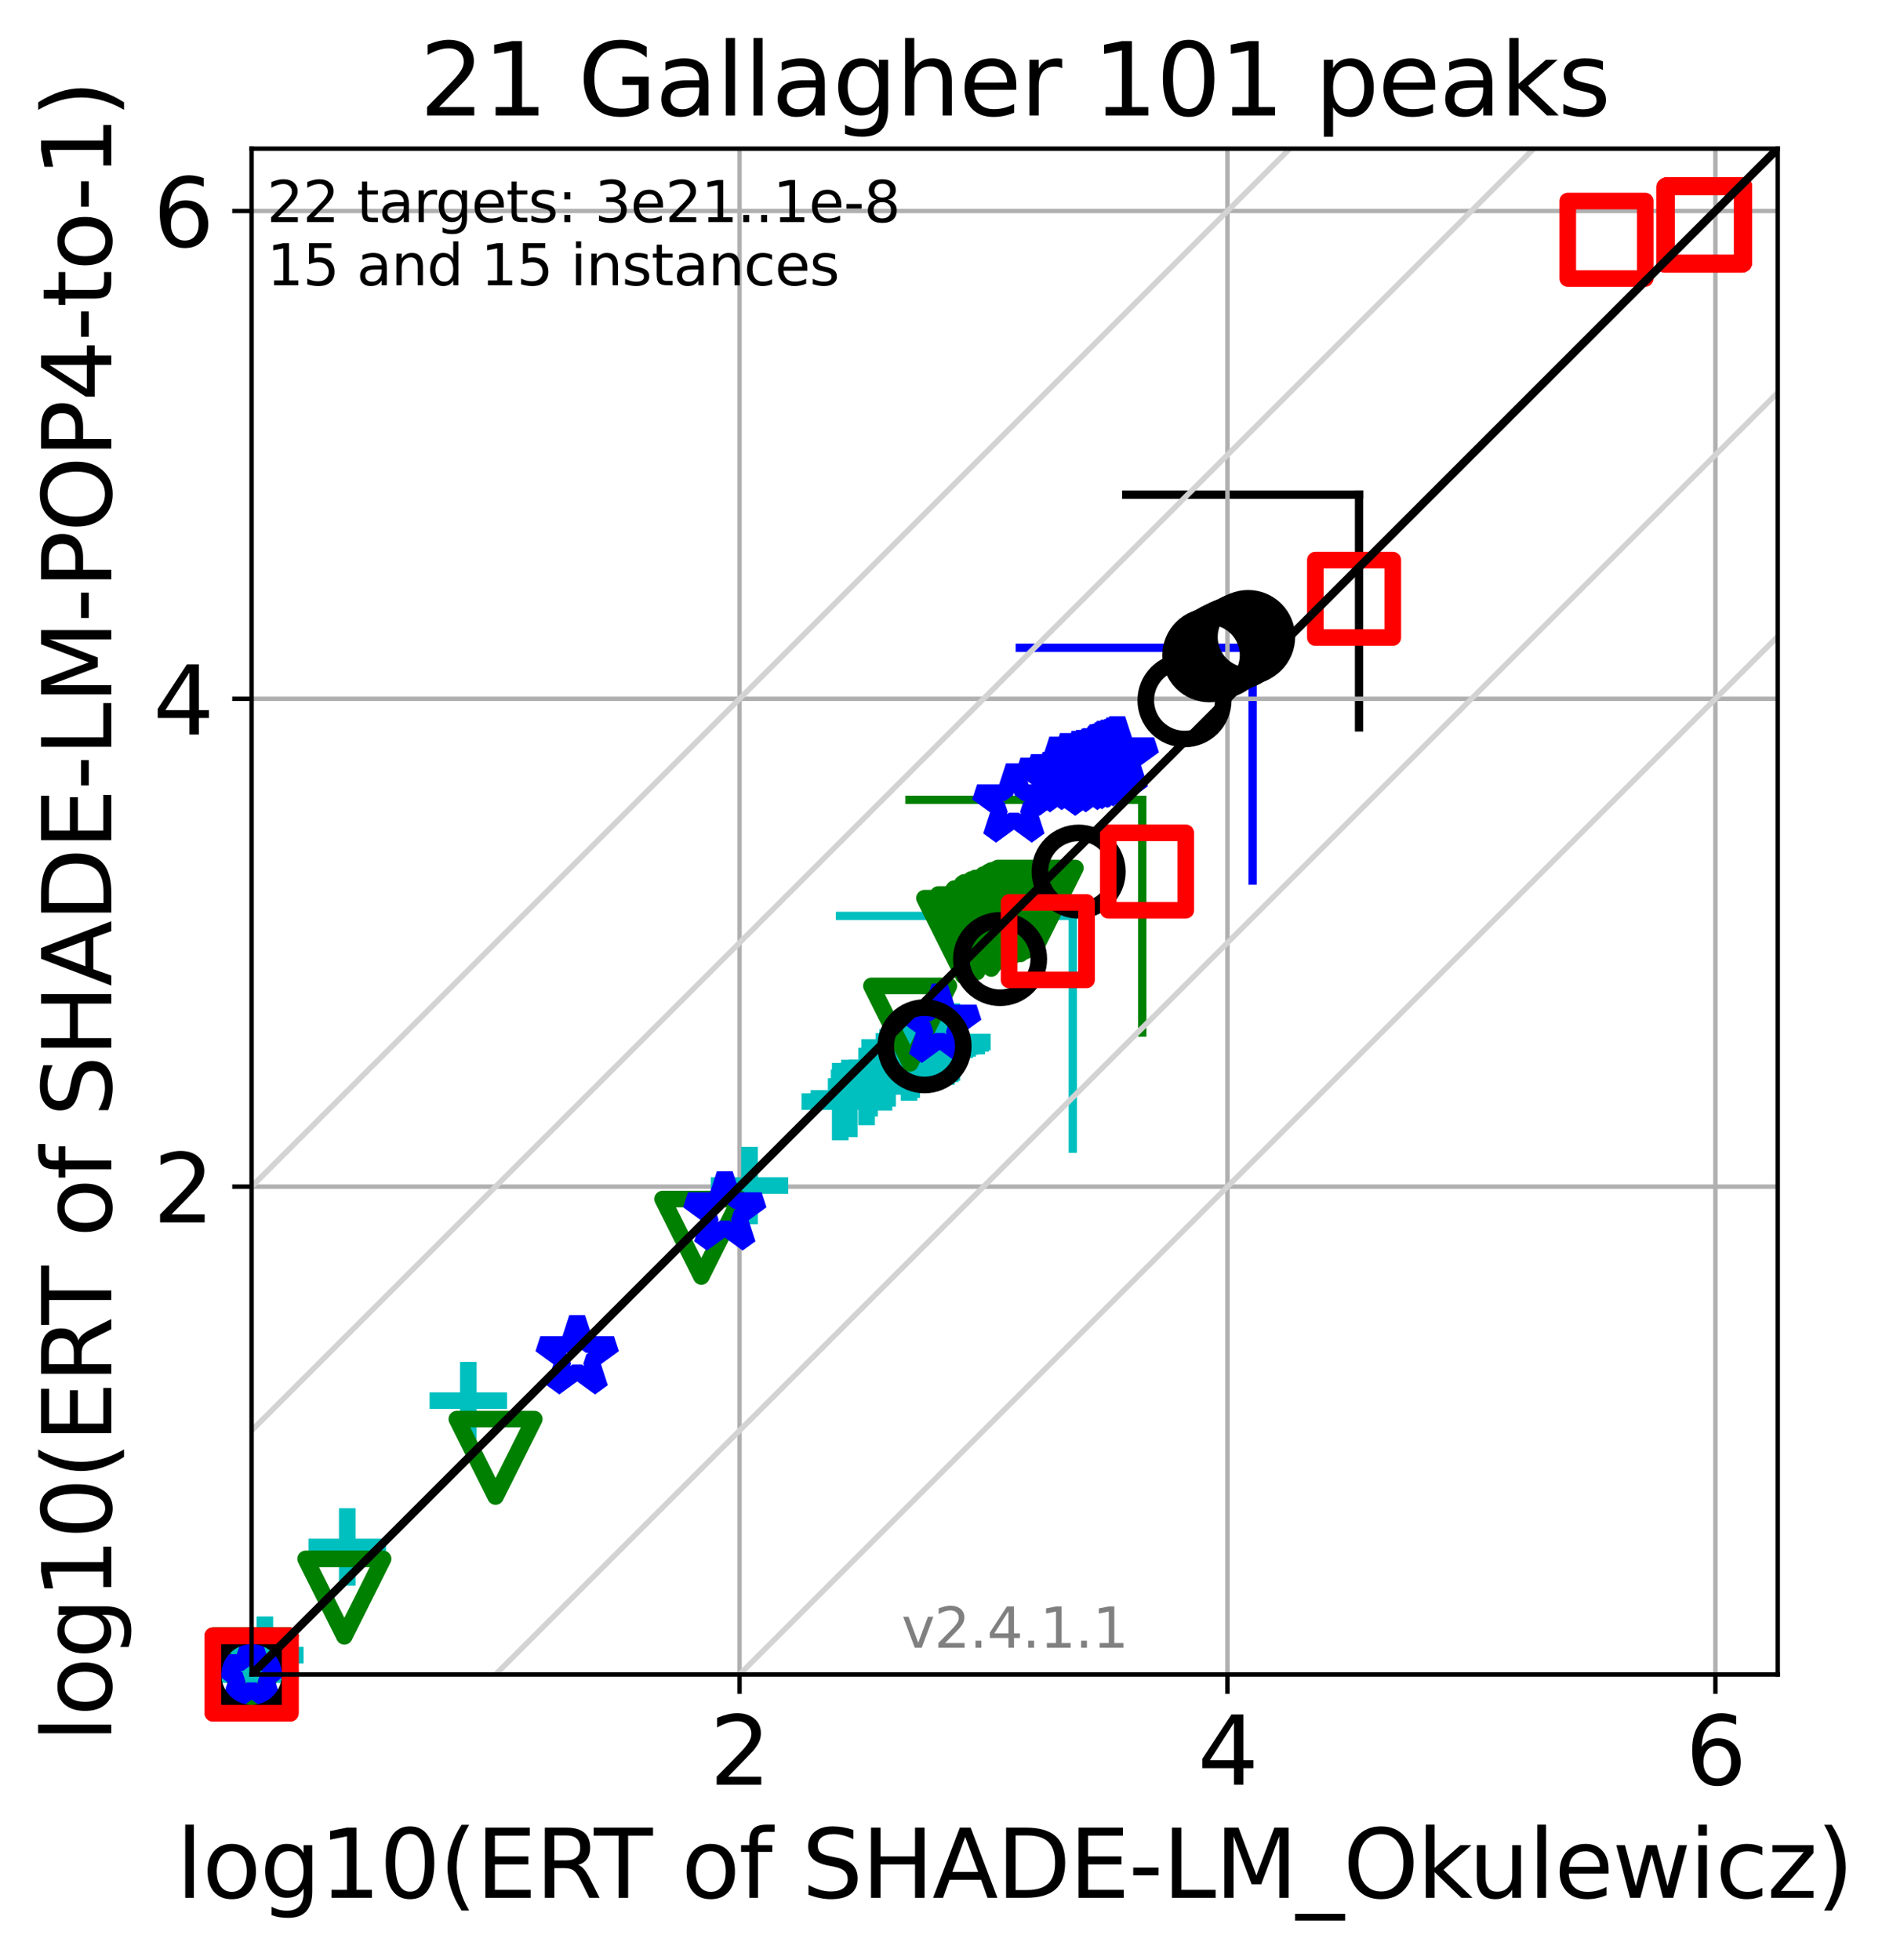 <?xml version="1.0" encoding="utf-8" standalone="no"?>
<!DOCTYPE svg PUBLIC "-//W3C//DTD SVG 1.1//EN"
  "http://www.w3.org/Graphics/SVG/1.1/DTD/svg11.dtd">
<svg height="354.256pt" version="1.1" viewBox="0 0 342.104 354.256" width="342.104pt" xmlns="http://www.w3.org/2000/svg" xmlns:xlink="http://www.w3.org/1999/xlink">
 <defs>
  <style type="text/css">*{stroke-linecap:butt;stroke-linejoin:round;}</style>
 </defs>
 <g id="figure_1">
  <g id="patch_1">
   <path d="M 0 354.256 
L 342.104 354.256 
L 342.104 0 
L 0 0 
z
" style="fill:#ffffff;"/>
  </g>
  <g id="axes_1">
   <g id="patch_2">
    <path d="M 45.469 302.677 
L 321.269 302.677 
L 321.269 26.877 
L 45.469 26.877 
z
" style="fill:#ffffff;"/>
   </g>
   <g id="line2d_1">
    <path clip-path="url(#p773ce3d35c)" d="M 193.879 207.633 
L 193.879 165.561 
" style="fill:none;stroke:#00bfbf;stroke-linecap:square;stroke-width:1.5;"/>
   </g>
   <g id="line2d_2">
    <path clip-path="url(#p773ce3d35c)" d="M 151.806 165.561 
L 193.879 165.561 
" style="fill:none;stroke:#00bfbf;stroke-linecap:square;stroke-width:1.5;"/>
   </g>
   <g id="line2d_3">
    <path clip-path="url(#p773ce3d35c)" d="M 206.429 186.642 
L 206.429 144.569 
" style="fill:none;stroke:#008000;stroke-linecap:square;stroke-width:1.5;"/>
   </g>
   <g id="line2d_4">
    <path clip-path="url(#p773ce3d35c)" d="M 164.356 144.569 
L 206.429 144.569 
" style="fill:none;stroke:#008000;stroke-linecap:square;stroke-width:1.5;"/>
   </g>
   <g id="line2d_5">
    <path clip-path="url(#p773ce3d35c)" d="M 226.368 159.167 
L 226.368 117.095 
" style="fill:none;stroke:#0000ff;stroke-linecap:square;stroke-width:1.5;"/>
   </g>
   <g id="line2d_6">
    <path clip-path="url(#p773ce3d35c)" d="M 184.296 117.095 
L 226.368 117.095 
" style="fill:none;stroke:#0000ff;stroke-linecap:square;stroke-width:1.5;"/>
   </g>
   <g id="line2d_7">
    <path clip-path="url(#p773ce3d35c)" d="M 245.607 131.48 
L 245.607 89.407 
" style="fill:none;stroke:#000000;stroke-linecap:square;stroke-width:1.5;"/>
   </g>
   <g id="line2d_8">
    <path clip-path="url(#p773ce3d35c)" d="M 203.535 89.407 
L 245.607 89.407 
" style="fill:none;stroke:#000000;stroke-linecap:square;stroke-width:1.5;"/>
   </g>
   <g id="line2d_9">
    <path clip-path="url(#p773ce3d35c)" d="M 342.854 36.584 
L 342.854 -1 
" style="fill:none;stroke:#ff0000;stroke-linecap:square;stroke-width:1.5;"/>
   </g>
   <g id="line2d_10">
    <path clip-path="url(#p773ce3d35c)" style="fill:none;stroke:#ff0000;stroke-linecap:square;stroke-width:1.5;"/>
   </g>
   <g id="matplotlib.axis_1">
    <g id="xtick_1">
     <g id="line2d_11">
      <path clip-path="url(#p773ce3d35c)" d="M 133.649 302.677 
L 133.649 26.877 
" style="fill:none;stroke:#b0b0b0;stroke-linecap:square;stroke-width:0.8;"/>
     </g>
     <g id="line2d_12">
      <defs>
       <path d="M 0 0 
L 0 3.5 
" id="m19fb1e5655" style="stroke:#000000;stroke-width:0.8;"/>
      </defs>
      <g>
       <use style="stroke:#000000;stroke-width:0.8;" x="133.649" xlink:href="#m19fb1e5655" y="302.677"/>
      </g>
     </g>
     <g id="text_1">
      <!-- 2 -->
      <g transform="translate(128.241 322.595)scale(0.17 -0.17)">
       <defs>
        <path d="M 1228 531 
L 3431 531 
L 3431 0 
L 469 0 
L 469 531 
Q 828 903 1448 1529 
Q 2069 2156 2228 2338 
Q 2531 2678 2651 2914 
Q 2772 3150 2772 3378 
Q 2772 3750 2511 3984 
Q 2250 4219 1831 4219 
Q 1534 4219 1204 4116 
Q 875 4013 500 3803 
L 500 4441 
Q 881 4594 1212 4672 
Q 1544 4750 1819 4750 
Q 2544 4750 2975 4387 
Q 3406 4025 3406 3419 
Q 3406 3131 3298 2873 
Q 3191 2616 2906 2266 
Q 2828 2175 2409 1742 
Q 1991 1309 1228 531 
z
" id="DejaVuSans-32" transform="scale(0.016)"/>
       </defs>
       <use xlink:href="#DejaVuSans-32"/>
      </g>
     </g>
    </g>
    <g id="xtick_2">
     <g id="line2d_13">
      <path clip-path="url(#p773ce3d35c)" d="M 221.829 302.677 
L 221.829 26.877 
" style="fill:none;stroke:#b0b0b0;stroke-linecap:square;stroke-width:0.8;"/>
     </g>
     <g id="line2d_14">
      <g>
       <use style="stroke:#000000;stroke-width:0.8;" x="221.829" xlink:href="#m19fb1e5655" y="302.677"/>
      </g>
     </g>
     <g id="text_2">
      <!-- 4 -->
      <g transform="translate(216.421 322.595)scale(0.17 -0.17)">
       <defs>
        <path d="M 2419 4116 
L 825 1625 
L 2419 1625 
L 2419 4116 
z
M 2253 4666 
L 3047 4666 
L 3047 1625 
L 3713 1625 
L 3713 1100 
L 3047 1100 
L 3047 0 
L 2419 0 
L 2419 1100 
L 313 1100 
L 313 1709 
L 2253 4666 
z
" id="DejaVuSans-34" transform="scale(0.016)"/>
       </defs>
       <use xlink:href="#DejaVuSans-34"/>
      </g>
     </g>
    </g>
    <g id="xtick_3">
     <g id="line2d_15">
      <path clip-path="url(#p773ce3d35c)" d="M 310.01 302.677 
L 310.01 26.877 
" style="fill:none;stroke:#b0b0b0;stroke-linecap:square;stroke-width:0.8;"/>
     </g>
     <g id="line2d_16">
      <g>
       <use style="stroke:#000000;stroke-width:0.8;" x="310.01" xlink:href="#m19fb1e5655" y="302.677"/>
      </g>
     </g>
     <g id="text_3">
      <!-- 6 -->
      <g transform="translate(304.602 322.595)scale(0.17 -0.17)">
       <defs>
        <path d="M 2113 2584 
Q 1688 2584 1439 2293 
Q 1191 2003 1191 1497 
Q 1191 994 1439 701 
Q 1688 409 2113 409 
Q 2538 409 2786 701 
Q 3034 994 3034 1497 
Q 3034 2003 2786 2293 
Q 2538 2584 2113 2584 
z
M 3366 4563 
L 3366 3988 
Q 3128 4100 2886 4159 
Q 2644 4219 2406 4219 
Q 1781 4219 1451 3797 
Q 1122 3375 1075 2522 
Q 1259 2794 1537 2939 
Q 1816 3084 2150 3084 
Q 2853 3084 3261 2657 
Q 3669 2231 3669 1497 
Q 3669 778 3244 343 
Q 2819 -91 2113 -91 
Q 1303 -91 875 529 
Q 447 1150 447 2328 
Q 447 3434 972 4092 
Q 1497 4750 2381 4750 
Q 2619 4750 2861 4703 
Q 3103 4656 3366 4563 
z
" id="DejaVuSans-36" transform="scale(0.016)"/>
       </defs>
       <use xlink:href="#DejaVuSans-36"/>
      </g>
     </g>
    </g>
    <g id="text_4">
     <!-- log10(ERT of SHADE-LM_Okulewicz) -->
     <g transform="translate(31.834 343.047)scale(0.17 -0.17)">
      <defs>
       <path d="M 603 4863 
L 1178 4863 
L 1178 0 
L 603 0 
L 603 4863 
z
" id="DejaVuSans-6c" transform="scale(0.016)"/>
       <path d="M 1959 3097 
Q 1497 3097 1228 2736 
Q 959 2375 959 1747 
Q 959 1119 1226 758 
Q 1494 397 1959 397 
Q 2419 397 2687 759 
Q 2956 1122 2956 1747 
Q 2956 2369 2687 2733 
Q 2419 3097 1959 3097 
z
M 1959 3584 
Q 2709 3584 3137 3096 
Q 3566 2609 3566 1747 
Q 3566 888 3137 398 
Q 2709 -91 1959 -91 
Q 1206 -91 779 398 
Q 353 888 353 1747 
Q 353 2609 779 3096 
Q 1206 3584 1959 3584 
z
" id="DejaVuSans-6f" transform="scale(0.016)"/>
       <path d="M 2906 1791 
Q 2906 2416 2648 2759 
Q 2391 3103 1925 3103 
Q 1463 3103 1205 2759 
Q 947 2416 947 1791 
Q 947 1169 1205 825 
Q 1463 481 1925 481 
Q 2391 481 2648 825 
Q 2906 1169 2906 1791 
z
M 3481 434 
Q 3481 -459 3084 -895 
Q 2688 -1331 1869 -1331 
Q 1566 -1331 1297 -1286 
Q 1028 -1241 775 -1147 
L 775 -588 
Q 1028 -725 1275 -790 
Q 1522 -856 1778 -856 
Q 2344 -856 2625 -561 
Q 2906 -266 2906 331 
L 2906 616 
Q 2728 306 2450 153 
Q 2172 0 1784 0 
Q 1141 0 747 490 
Q 353 981 353 1791 
Q 353 2603 747 3093 
Q 1141 3584 1784 3584 
Q 2172 3584 2450 3431 
Q 2728 3278 2906 2969 
L 2906 3500 
L 3481 3500 
L 3481 434 
z
" id="DejaVuSans-67" transform="scale(0.016)"/>
       <path d="M 794 531 
L 1825 531 
L 1825 4091 
L 703 3866 
L 703 4441 
L 1819 4666 
L 2450 4666 
L 2450 531 
L 3481 531 
L 3481 0 
L 794 0 
L 794 531 
z
" id="DejaVuSans-31" transform="scale(0.016)"/>
       <path d="M 2034 4250 
Q 1547 4250 1301 3770 
Q 1056 3291 1056 2328 
Q 1056 1369 1301 889 
Q 1547 409 2034 409 
Q 2525 409 2770 889 
Q 3016 1369 3016 2328 
Q 3016 3291 2770 3770 
Q 2525 4250 2034 4250 
z
M 2034 4750 
Q 2819 4750 3233 4129 
Q 3647 3509 3647 2328 
Q 3647 1150 3233 529 
Q 2819 -91 2034 -91 
Q 1250 -91 836 529 
Q 422 1150 422 2328 
Q 422 3509 836 4129 
Q 1250 4750 2034 4750 
z
" id="DejaVuSans-30" transform="scale(0.016)"/>
       <path d="M 1984 4856 
Q 1566 4138 1362 3434 
Q 1159 2731 1159 2009 
Q 1159 1288 1364 580 
Q 1569 -128 1984 -844 
L 1484 -844 
Q 1016 -109 783 600 
Q 550 1309 550 2009 
Q 550 2706 781 3412 
Q 1013 4119 1484 4856 
L 1984 4856 
z
" id="DejaVuSans-28" transform="scale(0.016)"/>
       <path d="M 628 4666 
L 3578 4666 
L 3578 4134 
L 1259 4134 
L 1259 2753 
L 3481 2753 
L 3481 2222 
L 1259 2222 
L 1259 531 
L 3634 531 
L 3634 0 
L 628 0 
L 628 4666 
z
" id="DejaVuSans-45" transform="scale(0.016)"/>
       <path d="M 2841 2188 
Q 3044 2119 3236 1894 
Q 3428 1669 3622 1275 
L 4263 0 
L 3584 0 
L 2988 1197 
Q 2756 1666 2539 1819 
Q 2322 1972 1947 1972 
L 1259 1972 
L 1259 0 
L 628 0 
L 628 4666 
L 2053 4666 
Q 2853 4666 3247 4331 
Q 3641 3997 3641 3322 
Q 3641 2881 3436 2590 
Q 3231 2300 2841 2188 
z
M 1259 4147 
L 1259 2491 
L 2053 2491 
Q 2509 2491 2742 2702 
Q 2975 2913 2975 3322 
Q 2975 3731 2742 3939 
Q 2509 4147 2053 4147 
L 1259 4147 
z
" id="DejaVuSans-52" transform="scale(0.016)"/>
       <path d="M -19 4666 
L 3928 4666 
L 3928 4134 
L 2272 4134 
L 2272 0 
L 1638 0 
L 1638 4134 
L -19 4134 
L -19 4666 
z
" id="DejaVuSans-54" transform="scale(0.016)"/>
       <path id="DejaVuSans-20" transform="scale(0.016)"/>
       <path d="M 2375 4863 
L 2375 4384 
L 1825 4384 
Q 1516 4384 1395 4259 
Q 1275 4134 1275 3809 
L 1275 3500 
L 2222 3500 
L 2222 3053 
L 1275 3053 
L 1275 0 
L 697 0 
L 697 3053 
L 147 3053 
L 147 3500 
L 697 3500 
L 697 3744 
Q 697 4328 969 4595 
Q 1241 4863 1831 4863 
L 2375 4863 
z
" id="DejaVuSans-66" transform="scale(0.016)"/>
       <path d="M 3425 4513 
L 3425 3897 
Q 3066 4069 2747 4153 
Q 2428 4238 2131 4238 
Q 1616 4238 1336 4038 
Q 1056 3838 1056 3469 
Q 1056 3159 1242 3001 
Q 1428 2844 1947 2747 
L 2328 2669 
Q 3034 2534 3370 2195 
Q 3706 1856 3706 1288 
Q 3706 609 3251 259 
Q 2797 -91 1919 -91 
Q 1588 -91 1214 -16 
Q 841 59 441 206 
L 441 856 
Q 825 641 1194 531 
Q 1563 422 1919 422 
Q 2459 422 2753 634 
Q 3047 847 3047 1241 
Q 3047 1584 2836 1778 
Q 2625 1972 2144 2069 
L 1759 2144 
Q 1053 2284 737 2584 
Q 422 2884 422 3419 
Q 422 4038 858 4394 
Q 1294 4750 2059 4750 
Q 2388 4750 2728 4690 
Q 3069 4631 3425 4513 
z
" id="DejaVuSans-53" transform="scale(0.016)"/>
       <path d="M 628 4666 
L 1259 4666 
L 1259 2753 
L 3553 2753 
L 3553 4666 
L 4184 4666 
L 4184 0 
L 3553 0 
L 3553 2222 
L 1259 2222 
L 1259 0 
L 628 0 
L 628 4666 
z
" id="DejaVuSans-48" transform="scale(0.016)"/>
       <path d="M 2188 4044 
L 1331 1722 
L 3047 1722 
L 2188 4044 
z
M 1831 4666 
L 2547 4666 
L 4325 0 
L 3669 0 
L 3244 1197 
L 1141 1197 
L 716 0 
L 50 0 
L 1831 4666 
z
" id="DejaVuSans-41" transform="scale(0.016)"/>
       <path d="M 1259 4147 
L 1259 519 
L 2022 519 
Q 2988 519 3436 956 
Q 3884 1394 3884 2338 
Q 3884 3275 3436 3711 
Q 2988 4147 2022 4147 
L 1259 4147 
z
M 628 4666 
L 1925 4666 
Q 3281 4666 3915 4102 
Q 4550 3538 4550 2338 
Q 4550 1131 3912 565 
Q 3275 0 1925 0 
L 628 0 
L 628 4666 
z
" id="DejaVuSans-44" transform="scale(0.016)"/>
       <path d="M 313 2009 
L 1997 2009 
L 1997 1497 
L 313 1497 
L 313 2009 
z
" id="DejaVuSans-2d" transform="scale(0.016)"/>
       <path d="M 628 4666 
L 1259 4666 
L 1259 531 
L 3531 531 
L 3531 0 
L 628 0 
L 628 4666 
z
" id="DejaVuSans-4c" transform="scale(0.016)"/>
       <path d="M 628 4666 
L 1569 4666 
L 2759 1491 
L 3956 4666 
L 4897 4666 
L 4897 0 
L 4281 0 
L 4281 4097 
L 3078 897 
L 2444 897 
L 1241 4097 
L 1241 0 
L 628 0 
L 628 4666 
z
" id="DejaVuSans-4d" transform="scale(0.016)"/>
       <path d="M 3263 -1063 
L 3263 -1509 
L -63 -1509 
L -63 -1063 
L 3263 -1063 
z
" id="DejaVuSans-5f" transform="scale(0.016)"/>
       <path d="M 2522 4238 
Q 1834 4238 1429 3725 
Q 1025 3213 1025 2328 
Q 1025 1447 1429 934 
Q 1834 422 2522 422 
Q 3209 422 3611 934 
Q 4013 1447 4013 2328 
Q 4013 3213 3611 3725 
Q 3209 4238 2522 4238 
z
M 2522 4750 
Q 3503 4750 4090 4092 
Q 4678 3434 4678 2328 
Q 4678 1225 4090 567 
Q 3503 -91 2522 -91 
Q 1538 -91 948 565 
Q 359 1222 359 2328 
Q 359 3434 948 4092 
Q 1538 4750 2522 4750 
z
" id="DejaVuSans-4f" transform="scale(0.016)"/>
       <path d="M 581 4863 
L 1159 4863 
L 1159 1991 
L 2875 3500 
L 3609 3500 
L 1753 1863 
L 3688 0 
L 2938 0 
L 1159 1709 
L 1159 0 
L 581 0 
L 581 4863 
z
" id="DejaVuSans-6b" transform="scale(0.016)"/>
       <path d="M 544 1381 
L 544 3500 
L 1119 3500 
L 1119 1403 
Q 1119 906 1312 657 
Q 1506 409 1894 409 
Q 2359 409 2629 706 
Q 2900 1003 2900 1516 
L 2900 3500 
L 3475 3500 
L 3475 0 
L 2900 0 
L 2900 538 
Q 2691 219 2414 64 
Q 2138 -91 1772 -91 
Q 1169 -91 856 284 
Q 544 659 544 1381 
z
M 1991 3584 
L 1991 3584 
z
" id="DejaVuSans-75" transform="scale(0.016)"/>
       <path d="M 3597 1894 
L 3597 1613 
L 953 1613 
Q 991 1019 1311 708 
Q 1631 397 2203 397 
Q 2534 397 2845 478 
Q 3156 559 3463 722 
L 3463 178 
Q 3153 47 2828 -22 
Q 2503 -91 2169 -91 
Q 1331 -91 842 396 
Q 353 884 353 1716 
Q 353 2575 817 3079 
Q 1281 3584 2069 3584 
Q 2775 3584 3186 3129 
Q 3597 2675 3597 1894 
z
M 3022 2063 
Q 3016 2534 2758 2815 
Q 2500 3097 2075 3097 
Q 1594 3097 1305 2825 
Q 1016 2553 972 2059 
L 3022 2063 
z
" id="DejaVuSans-65" transform="scale(0.016)"/>
       <path d="M 269 3500 
L 844 3500 
L 1563 769 
L 2278 3500 
L 2956 3500 
L 3675 769 
L 4391 3500 
L 4966 3500 
L 4050 0 
L 3372 0 
L 2619 2869 
L 1863 0 
L 1184 0 
L 269 3500 
z
" id="DejaVuSans-77" transform="scale(0.016)"/>
       <path d="M 603 3500 
L 1178 3500 
L 1178 0 
L 603 0 
L 603 3500 
z
M 603 4863 
L 1178 4863 
L 1178 4134 
L 603 4134 
L 603 4863 
z
" id="DejaVuSans-69" transform="scale(0.016)"/>
       <path d="M 3122 3366 
L 3122 2828 
Q 2878 2963 2633 3030 
Q 2388 3097 2138 3097 
Q 1578 3097 1268 2742 
Q 959 2388 959 1747 
Q 959 1106 1268 751 
Q 1578 397 2138 397 
Q 2388 397 2633 464 
Q 2878 531 3122 666 
L 3122 134 
Q 2881 22 2623 -34 
Q 2366 -91 2075 -91 
Q 1284 -91 818 406 
Q 353 903 353 1747 
Q 353 2603 823 3093 
Q 1294 3584 2113 3584 
Q 2378 3584 2631 3529 
Q 2884 3475 3122 3366 
z
" id="DejaVuSans-63" transform="scale(0.016)"/>
       <path d="M 353 3500 
L 3084 3500 
L 3084 2975 
L 922 459 
L 3084 459 
L 3084 0 
L 275 0 
L 275 525 
L 2438 3041 
L 353 3041 
L 353 3500 
z
" id="DejaVuSans-7a" transform="scale(0.016)"/>
       <path d="M 513 4856 
L 1013 4856 
Q 1481 4119 1714 3412 
Q 1947 2706 1947 2009 
Q 1947 1309 1714 600 
Q 1481 -109 1013 -844 
L 513 -844 
Q 928 -128 1133 580 
Q 1338 1288 1338 2009 
Q 1338 2731 1133 3434 
Q 928 4138 513 4856 
z
" id="DejaVuSans-29" transform="scale(0.016)"/>
      </defs>
      <use xlink:href="#DejaVuSans-6c"/>
      <use x="27.783" xlink:href="#DejaVuSans-6f"/>
      <use x="88.965" xlink:href="#DejaVuSans-67"/>
      <use x="152.441" xlink:href="#DejaVuSans-31"/>
      <use x="216.064" xlink:href="#DejaVuSans-30"/>
      <use x="279.688" xlink:href="#DejaVuSans-28"/>
      <use x="318.701" xlink:href="#DejaVuSans-45"/>
      <use x="381.885" xlink:href="#DejaVuSans-52"/>
      <use x="444.117" xlink:href="#DejaVuSans-54"/>
      <use x="505.201" xlink:href="#DejaVuSans-20"/>
      <use x="536.988" xlink:href="#DejaVuSans-6f"/>
      <use x="598.17" xlink:href="#DejaVuSans-66"/>
      <use x="633.375" xlink:href="#DejaVuSans-20"/>
      <use x="665.162" xlink:href="#DejaVuSans-53"/>
      <use x="728.639" xlink:href="#DejaVuSans-48"/>
      <use x="803.834" xlink:href="#DejaVuSans-41"/>
      <use x="872.242" xlink:href="#DejaVuSans-44"/>
      <use x="949.244" xlink:href="#DejaVuSans-45"/>
      <use x="1012.428" xlink:href="#DejaVuSans-2d"/>
      <use x="1048.512" xlink:href="#DejaVuSans-4c"/>
      <use x="1104.225" xlink:href="#DejaVuSans-4d"/>
      <use x="1190.504" xlink:href="#DejaVuSans-5f"/>
      <use x="1240.504" xlink:href="#DejaVuSans-4f"/>
      <use x="1319.215" xlink:href="#DejaVuSans-6b"/>
      <use x="1374" xlink:href="#DejaVuSans-75"/>
      <use x="1437.379" xlink:href="#DejaVuSans-6c"/>
      <use x="1465.162" xlink:href="#DejaVuSans-65"/>
      <use x="1526.686" xlink:href="#DejaVuSans-77"/>
      <use x="1608.473" xlink:href="#DejaVuSans-69"/>
      <use x="1636.256" xlink:href="#DejaVuSans-63"/>
      <use x="1691.236" xlink:href="#DejaVuSans-7a"/>
      <use x="1743.727" xlink:href="#DejaVuSans-29"/>
     </g>
    </g>
   </g>
   <g id="matplotlib.axis_2">
    <g id="ytick_1">
     <g id="line2d_17">
      <path clip-path="url(#p773ce3d35c)" d="M 45.469 214.497 
L 321.269 214.497 
" style="fill:none;stroke:#b0b0b0;stroke-linecap:square;stroke-width:0.8;"/>
     </g>
     <g id="line2d_18">
      <defs>
       <path d="M 0 0 
L -3.5 0 
" id="m77ce0c2c42" style="stroke:#000000;stroke-width:0.8;"/>
      </defs>
      <g>
       <use style="stroke:#000000;stroke-width:0.8;" x="45.469" xlink:href="#m77ce0c2c42" y="214.497"/>
      </g>
     </g>
     <g id="text_5">
      <!-- 2 -->
      <g transform="translate(27.653 220.956)scale(0.17 -0.17)">
       <use xlink:href="#DejaVuSans-32"/>
      </g>
     </g>
    </g>
    <g id="ytick_2">
     <g id="line2d_19">
      <path clip-path="url(#p773ce3d35c)" d="M 45.469 126.317 
L 321.269 126.317 
" style="fill:none;stroke:#b0b0b0;stroke-linecap:square;stroke-width:0.8;"/>
     </g>
     <g id="line2d_20">
      <g>
       <use style="stroke:#000000;stroke-width:0.8;" x="45.469" xlink:href="#m77ce0c2c42" y="126.317"/>
      </g>
     </g>
     <g id="text_6">
      <!-- 4 -->
      <g transform="translate(27.653 132.775)scale(0.17 -0.17)">
       <use xlink:href="#DejaVuSans-34"/>
      </g>
     </g>
    </g>
    <g id="ytick_3">
     <g id="line2d_21">
      <path clip-path="url(#p773ce3d35c)" d="M 45.469 38.137 
L 321.269 38.137 
" style="fill:none;stroke:#b0b0b0;stroke-linecap:square;stroke-width:0.8;"/>
     </g>
     <g id="line2d_22">
      <g>
       <use style="stroke:#000000;stroke-width:0.8;" x="45.469" xlink:href="#m77ce0c2c42" y="38.137"/>
      </g>
     </g>
     <g id="text_7">
      <!-- 6 -->
      <g transform="translate(27.653 44.595)scale(0.17 -0.17)">
       <use xlink:href="#DejaVuSans-36"/>
      </g>
     </g>
    </g>
    <g id="text_8">
     <!-- log10(ERT of SHADE-LM-POP4-to-1) -->
     <g transform="translate(20.117 314.939)rotate(-90)scale(0.17 -0.17)">
      <defs>
       <path d="M 1259 4147 
L 1259 2394 
L 2053 2394 
Q 2494 2394 2734 2622 
Q 2975 2850 2975 3272 
Q 2975 3691 2734 3919 
Q 2494 4147 2053 4147 
L 1259 4147 
z
M 628 4666 
L 2053 4666 
Q 2838 4666 3239 4311 
Q 3641 3956 3641 3272 
Q 3641 2581 3239 2228 
Q 2838 1875 2053 1875 
L 1259 1875 
L 1259 0 
L 628 0 
L 628 4666 
z
" id="DejaVuSans-50" transform="scale(0.016)"/>
       <path d="M 1172 4494 
L 1172 3500 
L 2356 3500 
L 2356 3053 
L 1172 3053 
L 1172 1153 
Q 1172 725 1289 603 
Q 1406 481 1766 481 
L 2356 481 
L 2356 0 
L 1766 0 
Q 1100 0 847 248 
Q 594 497 594 1153 
L 594 3053 
L 172 3053 
L 172 3500 
L 594 3500 
L 594 4494 
L 1172 4494 
z
" id="DejaVuSans-74" transform="scale(0.016)"/>
      </defs>
      <use xlink:href="#DejaVuSans-6c"/>
      <use x="27.783" xlink:href="#DejaVuSans-6f"/>
      <use x="88.965" xlink:href="#DejaVuSans-67"/>
      <use x="152.441" xlink:href="#DejaVuSans-31"/>
      <use x="216.064" xlink:href="#DejaVuSans-30"/>
      <use x="279.688" xlink:href="#DejaVuSans-28"/>
      <use x="318.701" xlink:href="#DejaVuSans-45"/>
      <use x="381.885" xlink:href="#DejaVuSans-52"/>
      <use x="444.117" xlink:href="#DejaVuSans-54"/>
      <use x="505.201" xlink:href="#DejaVuSans-20"/>
      <use x="536.988" xlink:href="#DejaVuSans-6f"/>
      <use x="598.17" xlink:href="#DejaVuSans-66"/>
      <use x="633.375" xlink:href="#DejaVuSans-20"/>
      <use x="665.162" xlink:href="#DejaVuSans-53"/>
      <use x="728.639" xlink:href="#DejaVuSans-48"/>
      <use x="803.834" xlink:href="#DejaVuSans-41"/>
      <use x="872.242" xlink:href="#DejaVuSans-44"/>
      <use x="949.244" xlink:href="#DejaVuSans-45"/>
      <use x="1012.428" xlink:href="#DejaVuSans-2d"/>
      <use x="1048.512" xlink:href="#DejaVuSans-4c"/>
      <use x="1104.225" xlink:href="#DejaVuSans-4d"/>
      <use x="1190.504" xlink:href="#DejaVuSans-2d"/>
      <use x="1226.588" xlink:href="#DejaVuSans-50"/>
      <use x="1286.891" xlink:href="#DejaVuSans-4f"/>
      <use x="1365.602" xlink:href="#DejaVuSans-50"/>
      <use x="1425.904" xlink:href="#DejaVuSans-34"/>
      <use x="1489.527" xlink:href="#DejaVuSans-2d"/>
      <use x="1525.611" xlink:href="#DejaVuSans-74"/>
      <use x="1564.82" xlink:href="#DejaVuSans-6f"/>
      <use x="1627.877" xlink:href="#DejaVuSans-2d"/>
      <use x="1663.961" xlink:href="#DejaVuSans-31"/>
      <use x="1727.584" xlink:href="#DejaVuSans-29"/>
     </g>
    </g>
   </g>
   <g id="line2d_23">
    <defs>
     <path d="M -7 0 
L 7 0 
M 0 7 
L 0 -7 
" id="m760778ec03" style="stroke:#00bfbf;stroke-width:3;"/>
    </defs>
    <g>
     <use style="fill-opacity:0;stroke:#00bfbf;stroke-width:3;" x="45.469" xlink:href="#m760778ec03" y="302.677"/>
     <use style="fill-opacity:0;stroke:#00bfbf;stroke-width:3;" x="45.469" xlink:href="#m760778ec03" y="302.677"/>
     <use style="fill-opacity:0;stroke:#00bfbf;stroke-width:3;" x="47.866" xlink:href="#m760778ec03" y="299.186"/>
     <use style="fill-opacity:0;stroke:#00bfbf;stroke-width:3;" x="62.757" xlink:href="#m760778ec03" y="279.623"/>
     <use style="fill-opacity:0;stroke:#00bfbf;stroke-width:3;" x="84.637" xlink:href="#m760778ec03" y="253.175"/>
     <use style="fill-opacity:0;stroke:#00bfbf;stroke-width:3;" x="135.451" xlink:href="#m760778ec03" y="214.294"/>
     <use style="fill-opacity:0;stroke:#00bfbf;stroke-width:3;" x="151.847" xlink:href="#m760778ec03" y="199.123"/>
     <use style="fill-opacity:0;stroke:#00bfbf;stroke-width:3;" x="153.492" xlink:href="#m760778ec03" y="198.543"/>
     <use style="fill-opacity:0;stroke:#00bfbf;stroke-width:3;" x="156.611" xlink:href="#m760778ec03" y="196.393"/>
     <use style="fill-opacity:0;stroke:#00bfbf;stroke-width:3;" x="157.153" xlink:href="#m760778ec03" y="194.827"/>
     <use style="fill-opacity:0;stroke:#00bfbf;stroke-width:3;" x="159.758" xlink:href="#m760778ec03" y="193.735"/>
     <use style="fill-opacity:0;stroke:#00bfbf;stroke-width:3;" x="160.413" xlink:href="#m760778ec03" y="193.027"/>
     <use style="fill-opacity:0;stroke:#00bfbf;stroke-width:3;" x="164.285" xlink:href="#m760778ec03" y="191.956"/>
     <use style="fill-opacity:0;stroke:#00bfbf;stroke-width:3;" x="164.771" xlink:href="#m760778ec03" y="191.455"/>
     <use style="fill-opacity:0;stroke:#00bfbf;stroke-width:3;" x="166.857" xlink:href="#m760778ec03" y="190.491"/>
     <use style="fill-opacity:0;stroke:#00bfbf;stroke-width:3;" x="167.969" xlink:href="#m760778ec03" y="190.299"/>
     <use style="fill-opacity:0;stroke:#00bfbf;stroke-width:3;" x="168.817" xlink:href="#m760778ec03" y="189.751"/>
     <use style="fill-opacity:0;stroke:#00bfbf;stroke-width:3;" x="169.349" xlink:href="#m760778ec03" y="189.504"/>
     <use style="fill-opacity:0;stroke:#00bfbf;stroke-width:3;" x="169.787" xlink:href="#m760778ec03" y="189.167"/>
     <use style="fill-opacity:0;stroke:#00bfbf;stroke-width:3;" x="171.021" xlink:href="#m760778ec03" y="189.086"/>
     <use style="fill-opacity:0;stroke:#00bfbf;stroke-width:3;" x="171.706" xlink:href="#m760778ec03" y="188.601"/>
     <use style="fill-opacity:0;stroke:#00bfbf;stroke-width:3;" x="172.034" xlink:href="#m760778ec03" y="188.359"/>
    </g>
   </g>
   <g id="line2d_24">
    <defs>
     <path d="M -0 7 
L 7 -7 
L -7 -7 
z
" id="me3caa80d1f" style="stroke:#008000;stroke-linejoin:miter;stroke-width:3;"/>
    </defs>
    <g>
     <use style="fill-opacity:0;stroke:#008000;stroke-linejoin:miter;stroke-width:3;" x="45.469" xlink:href="#me3caa80d1f" y="302.677"/>
     <use style="fill-opacity:0;stroke:#008000;stroke-linejoin:miter;stroke-width:3;" x="45.469" xlink:href="#me3caa80d1f" y="302.677"/>
     <use style="fill-opacity:0;stroke:#008000;stroke-linejoin:miter;stroke-width:3;" x="62.233" xlink:href="#me3caa80d1f" y="288.777"/>
     <use style="fill-opacity:0;stroke:#008000;stroke-linejoin:miter;stroke-width:3;" x="89.559" xlink:href="#me3caa80d1f" y="263.509"/>
     <use style="fill-opacity:0;stroke:#008000;stroke-linejoin:miter;stroke-width:3;" x="126.747" xlink:href="#me3caa80d1f" y="223.733"/>
     <use style="fill-opacity:0;stroke:#008000;stroke-linejoin:miter;stroke-width:3;" x="164.48" xlink:href="#me3caa80d1f" y="185.209"/>
     <use style="fill-opacity:0;stroke:#008000;stroke-linejoin:miter;stroke-width:3;" x="174.068" xlink:href="#me3caa80d1f" y="169.351"/>
     <use style="fill-opacity:0;stroke:#008000;stroke-linejoin:miter;stroke-width:3;" x="176.563" xlink:href="#me3caa80d1f" y="168.684"/>
     <use style="fill-opacity:0;stroke:#008000;stroke-linejoin:miter;stroke-width:3;" x="179.136" xlink:href="#me3caa80d1f" y="168.064"/>
     <use style="fill-opacity:0;stroke:#008000;stroke-linejoin:miter;stroke-width:3;" x="179.427" xlink:href="#me3caa80d1f" y="167.632"/>
     <use style="fill-opacity:0;stroke:#008000;stroke-linejoin:miter;stroke-width:3;" x="180.888" xlink:href="#me3caa80d1f" y="166.753"/>
     <use style="fill-opacity:0;stroke:#008000;stroke-linejoin:miter;stroke-width:3;" x="181.26" xlink:href="#me3caa80d1f" y="166.491"/>
     <use style="fill-opacity:0;stroke:#008000;stroke-linejoin:miter;stroke-width:3;" x="182.539" xlink:href="#me3caa80d1f" y="165.97"/>
     <use style="fill-opacity:0;stroke:#008000;stroke-linejoin:miter;stroke-width:3;" x="183.257" xlink:href="#me3caa80d1f" y="165.696"/>
     <use style="fill-opacity:0;stroke:#008000;stroke-linejoin:miter;stroke-width:3;" x="184.404" xlink:href="#me3caa80d1f" y="165.431"/>
     <use style="fill-opacity:0;stroke:#008000;stroke-linejoin:miter;stroke-width:3;" x="184.706" xlink:href="#me3caa80d1f" y="165.095"/>
     <use style="fill-opacity:0;stroke:#008000;stroke-linejoin:miter;stroke-width:3;" x="185.253" xlink:href="#me3caa80d1f" y="164.933"/>
     <use style="fill-opacity:0;stroke:#008000;stroke-linejoin:miter;stroke-width:3;" x="185.48" xlink:href="#me3caa80d1f" y="164.808"/>
     <use style="fill-opacity:0;stroke:#008000;stroke-linejoin:miter;stroke-width:3;" x="185.678" xlink:href="#me3caa80d1f" y="164.593"/>
     <use style="fill-opacity:0;stroke:#008000;stroke-linejoin:miter;stroke-width:3;" x="186.171" xlink:href="#me3caa80d1f" y="164.335"/>
     <use style="fill-opacity:0;stroke:#008000;stroke-linejoin:miter;stroke-width:3;" x="186.881" xlink:href="#me3caa80d1f" y="164.15"/>
     <use style="fill-opacity:0;stroke:#008000;stroke-linejoin:miter;stroke-width:3;" x="187.348" xlink:href="#me3caa80d1f" y="163.899"/>
    </g>
   </g>
   <g id="line2d_25">
    <defs>
     <path d="M 0 -7 
L -1.572 -2.163 
L -6.657 -2.163 
L -2.543 0.826 
L -4.114 5.663 
L -0 2.674 
L 4.114 5.663 
L 2.543 0.826 
L 6.657 -2.163 
L 1.572 -2.163 
z
" id="m148fb0b058" style="stroke:#0000ff;stroke-linejoin:bevel;stroke-width:3;"/>
    </defs>
    <g>
     <use style="fill-opacity:0;stroke:#0000ff;stroke-linejoin:bevel;stroke-width:3;" x="45.469" xlink:href="#m148fb0b058" y="302.677"/>
     <use style="fill-opacity:0;stroke:#0000ff;stroke-linejoin:bevel;stroke-width:3;" x="45.469" xlink:href="#m148fb0b058" y="302.677"/>
     <use style="fill-opacity:0;stroke:#0000ff;stroke-linejoin:bevel;stroke-width:3;" x="104.305" xlink:href="#m148fb0b058" y="245.187"/>
     <use style="fill-opacity:0;stroke:#0000ff;stroke-linejoin:bevel;stroke-width:3;" x="130.983" xlink:href="#m148fb0b058" y="219.173"/>
     <use style="fill-opacity:0;stroke:#0000ff;stroke-linejoin:bevel;stroke-width:3;" x="169.818" xlink:href="#m148fb0b058" y="185.265"/>
     <use style="fill-opacity:0;stroke:#0000ff;stroke-linejoin:bevel;stroke-width:3;" x="183.23" xlink:href="#m148fb0b058" y="145.445"/>
     <use style="fill-opacity:0;stroke:#0000ff;stroke-linejoin:bevel;stroke-width:3;" x="191.077" xlink:href="#m148fb0b058" y="140.607"/>
     <use style="fill-opacity:0;stroke:#0000ff;stroke-linejoin:bevel;stroke-width:3;" x="192.987" xlink:href="#m148fb0b058" y="139.973"/>
     <use style="fill-opacity:0;stroke:#0000ff;stroke-linejoin:bevel;stroke-width:3;" x="195.087" xlink:href="#m148fb0b058" y="139.57"/>
     <use style="fill-opacity:0;stroke:#0000ff;stroke-linejoin:bevel;stroke-width:3;" x="195.916" xlink:href="#m148fb0b058" y="139.409"/>
     <use style="fill-opacity:0;stroke:#0000ff;stroke-linejoin:bevel;stroke-width:3;" x="196.874" xlink:href="#m148fb0b058" y="139.169"/>
     <use style="fill-opacity:0;stroke:#0000ff;stroke-linejoin:bevel;stroke-width:3;" x="197.141" xlink:href="#m148fb0b058" y="139.074"/>
     <use style="fill-opacity:0;stroke:#0000ff;stroke-linejoin:bevel;stroke-width:3;" x="197.939" xlink:href="#m148fb0b058" y="138.893"/>
     <use style="fill-opacity:0;stroke:#0000ff;stroke-linejoin:bevel;stroke-width:3;" x="198.107" xlink:href="#m148fb0b058" y="138.638"/>
     <use style="fill-opacity:0;stroke:#0000ff;stroke-linejoin:bevel;stroke-width:3;" x="198.351" xlink:href="#m148fb0b058" y="138.373"/>
     <use style="fill-opacity:0;stroke:#0000ff;stroke-linejoin:bevel;stroke-width:3;" x="198.863" xlink:href="#m148fb0b058" y="138.286"/>
     <use style="fill-opacity:0;stroke:#0000ff;stroke-linejoin:bevel;stroke-width:3;" x="199.264" xlink:href="#m148fb0b058" y="138.031"/>
     <use style="fill-opacity:0;stroke:#0000ff;stroke-linejoin:bevel;stroke-width:3;" x="199.641" xlink:href="#m148fb0b058" y="137.766"/>
     <use style="fill-opacity:0;stroke:#0000ff;stroke-linejoin:bevel;stroke-width:3;" x="200.361" xlink:href="#m148fb0b058" y="137.555"/>
     <use style="fill-opacity:0;stroke:#0000ff;stroke-linejoin:bevel;stroke-width:3;" x="200.995" xlink:href="#m148fb0b058" y="137.432"/>
     <use style="fill-opacity:0;stroke:#0000ff;stroke-linejoin:bevel;stroke-width:3;" x="201.366" xlink:href="#m148fb0b058" y="137.148"/>
     <use style="fill-opacity:0;stroke:#0000ff;stroke-linejoin:bevel;stroke-width:3;" x="201.905" xlink:href="#m148fb0b058" y="136.936"/>
    </g>
   </g>
   <g id="line2d_26">
    <defs>
     <path d="M 0 7 
C 1.856 7 3.637 6.262 4.95 4.95 
C 6.262 3.637 7 1.856 7 0 
C 7 -1.856 6.262 -3.637 4.95 -4.95 
C 3.637 -6.262 1.856 -7 0 -7 
C -1.856 -7 -3.637 -6.262 -4.95 -4.95 
C -6.262 -3.637 -7 -1.856 -7 0 
C -7 1.856 -6.262 3.637 -4.95 4.95 
C -3.637 6.262 -1.856 7 0 7 
z
" id="m1bde2b4629" style="stroke:#000000;stroke-width:3;"/>
    </defs>
    <g>
     <use style="fill-opacity:0;stroke:#000000;stroke-width:3;" x="45.469" xlink:href="#m1bde2b4629" y="302.677"/>
     <use style="fill-opacity:0;stroke:#000000;stroke-width:3;" x="45.469" xlink:href="#m1bde2b4629" y="302.677"/>
     <use style="fill-opacity:0;stroke:#000000;stroke-width:3;" x="167.081" xlink:href="#m1bde2b4629" y="189.123"/>
     <use style="fill-opacity:0;stroke:#000000;stroke-width:3;" x="180.733" xlink:href="#m1bde2b4629" y="173.354"/>
     <use style="fill-opacity:0;stroke:#000000;stroke-width:3;" x="194.933" xlink:href="#m1bde2b4629" y="157.551"/>
     <use style="fill-opacity:0;stroke:#000000;stroke-width:3;" x="214.063" xlink:href="#m1bde2b4629" y="126.588"/>
     <use style="fill-opacity:0;stroke:#000000;stroke-width:3;" x="218.555" xlink:href="#m1bde2b4629" y="118.442"/>
     <use style="fill-opacity:0;stroke:#000000;stroke-width:3;" x="219.167" xlink:href="#m1bde2b4629" y="118.281"/>
     <use style="fill-opacity:0;stroke:#000000;stroke-width:3;" x="219.687" xlink:href="#m1bde2b4629" y="117.954"/>
     <use style="fill-opacity:0;stroke:#000000;stroke-width:3;" x="220.56" xlink:href="#m1bde2b4629" y="117.753"/>
     <use style="fill-opacity:0;stroke:#000000;stroke-width:3;" x="220.981" xlink:href="#m1bde2b4629" y="117.359"/>
     <use style="fill-opacity:0;stroke:#000000;stroke-width:3;" x="220.988" xlink:href="#m1bde2b4629" y="117.242"/>
     <use style="fill-opacity:0;stroke:#000000;stroke-width:3;" x="221.73" xlink:href="#m1bde2b4629" y="117.018"/>
     <use style="fill-opacity:0;stroke:#000000;stroke-width:3;" x="221.953" xlink:href="#m1bde2b4629" y="116.782"/>
     <use style="fill-opacity:0;stroke:#000000;stroke-width:3;" x="222.643" xlink:href="#m1bde2b4629" y="116.447"/>
     <use style="fill-opacity:0;stroke:#000000;stroke-width:3;" x="223.047" xlink:href="#m1bde2b4629" y="116.353"/>
     <use style="fill-opacity:0;stroke:#000000;stroke-width:3;" x="223.636" xlink:href="#m1bde2b4629" y="116.144"/>
     <use style="fill-opacity:0;stroke:#000000;stroke-width:3;" x="223.88" xlink:href="#m1bde2b4629" y="115.958"/>
     <use style="fill-opacity:0;stroke:#000000;stroke-width:3;" x="224.394" xlink:href="#m1bde2b4629" y="115.697"/>
     <use style="fill-opacity:0;stroke:#000000;stroke-width:3;" x="224.707" xlink:href="#m1bde2b4629" y="115.505"/>
     <use style="fill-opacity:0;stroke:#000000;stroke-width:3;" x="225.287" xlink:href="#m1bde2b4629" y="115.311"/>
     <use style="fill-opacity:0;stroke:#000000;stroke-width:3;" x="225.564" xlink:href="#m1bde2b4629" y="115.147"/>
    </g>
   </g>
   <g id="line2d_27">
    <defs>
     <path d="M -7 7 
L 7 7 
L 7 -7 
L -7 -7 
z
" id="mf302c89a3b" style="stroke:#ff0000;stroke-linejoin:miter;stroke-width:3;"/>
    </defs>
    <g>
     <use style="fill-opacity:0;stroke:#ff0000;stroke-linejoin:miter;stroke-width:3;" x="45.469" xlink:href="#mf302c89a3b" y="302.677"/>
     <use style="fill-opacity:0;stroke:#ff0000;stroke-linejoin:miter;stroke-width:3;" x="45.469" xlink:href="#mf302c89a3b" y="302.677"/>
     <use style="fill-opacity:0;stroke:#ff0000;stroke-linejoin:miter;stroke-width:3;" x="189.362" xlink:href="#mf302c89a3b" y="170.124"/>
     <use style="fill-opacity:0;stroke:#ff0000;stroke-linejoin:miter;stroke-width:3;" x="207.289" xlink:href="#mf302c89a3b" y="157.539"/>
     <use style="fill-opacity:0;stroke:#ff0000;stroke-linejoin:miter;stroke-width:3;" x="244.71" xlink:href="#mf302c89a3b" y="108.238"/>
     <use style="fill-opacity:0;stroke:#ff0000;stroke-linejoin:miter;stroke-width:3;" x="290.327" xlink:href="#mf302c89a3b" y="43.341"/>
     <use style="fill-opacity:0;stroke:#ff0000;stroke-linejoin:miter;stroke-width:3;" x="307.841" xlink:href="#mf302c89a3b" y="40.788"/>
     <use style="fill-opacity:0;stroke:#ff0000;stroke-linejoin:miter;stroke-width:3;" x="307.865" xlink:href="#mf302c89a3b" y="40.774"/>
     <use style="fill-opacity:0;stroke:#ff0000;stroke-linejoin:miter;stroke-width:3;" x="307.899" xlink:href="#mf302c89a3b" y="40.745"/>
     <use style="fill-opacity:0;stroke:#ff0000;stroke-linejoin:miter;stroke-width:3;" x="307.921" xlink:href="#mf302c89a3b" y="40.73"/>
     <use style="fill-opacity:0;stroke:#ff0000;stroke-linejoin:miter;stroke-width:3;" x="307.949" xlink:href="#mf302c89a3b" y="40.707"/>
     <use style="fill-opacity:0;stroke:#ff0000;stroke-linejoin:miter;stroke-width:3;" x="307.961" xlink:href="#mf302c89a3b" y="40.699"/>
     <use style="fill-opacity:0;stroke:#ff0000;stroke-linejoin:miter;stroke-width:3;" x="307.986" xlink:href="#mf302c89a3b" y="40.679"/>
     <use style="fill-opacity:0;stroke:#ff0000;stroke-linejoin:miter;stroke-width:3;" x="308" xlink:href="#mf302c89a3b" y="40.668"/>
     <use style="fill-opacity:0;stroke:#ff0000;stroke-linejoin:miter;stroke-width:3;" x="308.021" xlink:href="#mf302c89a3b" y="40.647"/>
     <use style="fill-opacity:0;stroke:#ff0000;stroke-linejoin:miter;stroke-width:3;" x="308.033" xlink:href="#mf302c89a3b" y="40.638"/>
     <use style="fill-opacity:0;stroke:#ff0000;stroke-linejoin:miter;stroke-width:3;" x="308.052" xlink:href="#mf302c89a3b" y="40.623"/>
     <use style="fill-opacity:0;stroke:#ff0000;stroke-linejoin:miter;stroke-width:3;" x="308.068" xlink:href="#mf302c89a3b" y="40.611"/>
     <use style="fill-opacity:0;stroke:#ff0000;stroke-linejoin:miter;stroke-width:3;" x="308.089" xlink:href="#mf302c89a3b" y="40.596"/>
     <use style="fill-opacity:0;stroke:#ff0000;stroke-linejoin:miter;stroke-width:3;" x="308.102" xlink:href="#mf302c89a3b" y="40.584"/>
     <use style="fill-opacity:0;stroke:#ff0000;stroke-linejoin:miter;stroke-width:3;" x="308.119" xlink:href="#mf302c89a3b" y="40.569"/>
     <use style="fill-opacity:0;stroke:#ff0000;stroke-linejoin:miter;stroke-width:3;" x="308.136" xlink:href="#mf302c89a3b" y="40.557"/>
    </g>
   </g>
   <g id="line2d_28">
    <path clip-path="url(#p773ce3d35c)" d="M 45.469 302.677 
L 321.269 26.877 
" style="fill:none;stroke:#000000;stroke-linecap:square;stroke-width:1.5;"/>
   </g>
   <g id="line2d_29">
    <path clip-path="url(#p773ce3d35c)" d="M 89.559 302.677 
L 343.104 49.132 
" style="fill:none;stroke:#d3d3d3;stroke-linecap:square;"/>
   </g>
   <g id="line2d_30">
    <path clip-path="url(#p773ce3d35c)" d="M 133.649 302.677 
L 343.104 93.222 
" style="fill:none;stroke:#d3d3d3;stroke-linecap:square;"/>
   </g>
   <g id="line2d_31">
    <path clip-path="url(#p773ce3d35c)" d="M 45.469 258.587 
L 305.056 -1 
" style="fill:none;stroke:#d3d3d3;stroke-linecap:square;"/>
   </g>
   <g id="line2d_32">
    <path clip-path="url(#p773ce3d35c)" d="M 45.469 214.497 
L 260.966 -1 
" style="fill:none;stroke:#d3d3d3;stroke-linecap:square;"/>
   </g>
   <g id="patch_3">
    <path d="M 45.469 302.677 
L 45.469 26.877 
" style="fill:none;stroke:#000000;stroke-linecap:square;stroke-linejoin:miter;stroke-width:0.8;"/>
   </g>
   <g id="patch_4">
    <path d="M 321.269 302.677 
L 321.269 26.877 
" style="fill:none;stroke:#000000;stroke-linecap:square;stroke-linejoin:miter;stroke-width:0.8;"/>
   </g>
   <g id="patch_5">
    <path d="M 45.469 302.677 
L 321.269 302.677 
" style="fill:none;stroke:#000000;stroke-linecap:square;stroke-linejoin:miter;stroke-width:0.8;"/>
   </g>
   <g id="patch_6">
    <path d="M 45.469 26.877 
L 321.269 26.877 
" style="fill:none;stroke:#000000;stroke-linecap:square;stroke-linejoin:miter;stroke-width:0.8;"/>
   </g>
   <g id="text_9">
    <!-- 22 targets: 3e21..1e-8 -->
    <g transform="translate(48.227 40.144)scale(0.102 -0.102)">
     <defs>
      <path d="M 2194 1759 
Q 1497 1759 1228 1600 
Q 959 1441 959 1056 
Q 959 750 1161 570 
Q 1363 391 1709 391 
Q 2188 391 2477 730 
Q 2766 1069 2766 1631 
L 2766 1759 
L 2194 1759 
z
M 3341 1997 
L 3341 0 
L 2766 0 
L 2766 531 
Q 2569 213 2275 61 
Q 1981 -91 1556 -91 
Q 1019 -91 701 211 
Q 384 513 384 1019 
Q 384 1609 779 1909 
Q 1175 2209 1959 2209 
L 2766 2209 
L 2766 2266 
Q 2766 2663 2505 2880 
Q 2244 3097 1772 3097 
Q 1472 3097 1187 3025 
Q 903 2953 641 2809 
L 641 3341 
Q 956 3463 1253 3523 
Q 1550 3584 1831 3584 
Q 2591 3584 2966 3190 
Q 3341 2797 3341 1997 
z
" id="DejaVuSans-61" transform="scale(0.016)"/>
      <path d="M 2631 2963 
Q 2534 3019 2420 3045 
Q 2306 3072 2169 3072 
Q 1681 3072 1420 2755 
Q 1159 2438 1159 1844 
L 1159 0 
L 581 0 
L 581 3500 
L 1159 3500 
L 1159 2956 
Q 1341 3275 1631 3429 
Q 1922 3584 2338 3584 
Q 2397 3584 2469 3576 
Q 2541 3569 2628 3553 
L 2631 2963 
z
" id="DejaVuSans-72" transform="scale(0.016)"/>
      <path d="M 2834 3397 
L 2834 2853 
Q 2591 2978 2328 3040 
Q 2066 3103 1784 3103 
Q 1356 3103 1142 2972 
Q 928 2841 928 2578 
Q 928 2378 1081 2264 
Q 1234 2150 1697 2047 
L 1894 2003 
Q 2506 1872 2764 1633 
Q 3022 1394 3022 966 
Q 3022 478 2636 193 
Q 2250 -91 1575 -91 
Q 1294 -91 989 -36 
Q 684 19 347 128 
L 347 722 
Q 666 556 975 473 
Q 1284 391 1588 391 
Q 1994 391 2212 530 
Q 2431 669 2431 922 
Q 2431 1156 2273 1281 
Q 2116 1406 1581 1522 
L 1381 1569 
Q 847 1681 609 1914 
Q 372 2147 372 2553 
Q 372 3047 722 3315 
Q 1072 3584 1716 3584 
Q 2034 3584 2315 3537 
Q 2597 3491 2834 3397 
z
" id="DejaVuSans-73" transform="scale(0.016)"/>
      <path d="M 750 794 
L 1409 794 
L 1409 0 
L 750 0 
L 750 794 
z
M 750 3309 
L 1409 3309 
L 1409 2516 
L 750 2516 
L 750 3309 
z
" id="DejaVuSans-3a" transform="scale(0.016)"/>
      <path d="M 2597 2516 
Q 3050 2419 3304 2112 
Q 3559 1806 3559 1356 
Q 3559 666 3084 287 
Q 2609 -91 1734 -91 
Q 1441 -91 1130 -33 
Q 819 25 488 141 
L 488 750 
Q 750 597 1062 519 
Q 1375 441 1716 441 
Q 2309 441 2620 675 
Q 2931 909 2931 1356 
Q 2931 1769 2642 2001 
Q 2353 2234 1838 2234 
L 1294 2234 
L 1294 2753 
L 1863 2753 
Q 2328 2753 2575 2939 
Q 2822 3125 2822 3475 
Q 2822 3834 2567 4026 
Q 2313 4219 1838 4219 
Q 1578 4219 1281 4162 
Q 984 4106 628 3988 
L 628 4550 
Q 988 4650 1302 4700 
Q 1616 4750 1894 4750 
Q 2613 4750 3031 4423 
Q 3450 4097 3450 3541 
Q 3450 3153 3228 2886 
Q 3006 2619 2597 2516 
z
" id="DejaVuSans-33" transform="scale(0.016)"/>
      <path d="M 684 794 
L 1344 794 
L 1344 0 
L 684 0 
L 684 794 
z
" id="DejaVuSans-2e" transform="scale(0.016)"/>
      <path d="M 2034 2216 
Q 1584 2216 1326 1975 
Q 1069 1734 1069 1313 
Q 1069 891 1326 650 
Q 1584 409 2034 409 
Q 2484 409 2743 651 
Q 3003 894 3003 1313 
Q 3003 1734 2745 1975 
Q 2488 2216 2034 2216 
z
M 1403 2484 
Q 997 2584 770 2862 
Q 544 3141 544 3541 
Q 544 4100 942 4425 
Q 1341 4750 2034 4750 
Q 2731 4750 3128 4425 
Q 3525 4100 3525 3541 
Q 3525 3141 3298 2862 
Q 3072 2584 2669 2484 
Q 3125 2378 3379 2068 
Q 3634 1759 3634 1313 
Q 3634 634 3220 271 
Q 2806 -91 2034 -91 
Q 1263 -91 848 271 
Q 434 634 434 1313 
Q 434 1759 690 2068 
Q 947 2378 1403 2484 
z
M 1172 3481 
Q 1172 3119 1398 2916 
Q 1625 2713 2034 2713 
Q 2441 2713 2670 2916 
Q 2900 3119 2900 3481 
Q 2900 3844 2670 4047 
Q 2441 4250 2034 4250 
Q 1625 4250 1398 4047 
Q 1172 3844 1172 3481 
z
" id="DejaVuSans-38" transform="scale(0.016)"/>
     </defs>
     <use xlink:href="#DejaVuSans-32"/>
     <use x="63.623" xlink:href="#DejaVuSans-32"/>
     <use x="127.246" xlink:href="#DejaVuSans-20"/>
     <use x="159.033" xlink:href="#DejaVuSans-74"/>
     <use x="198.242" xlink:href="#DejaVuSans-61"/>
     <use x="259.521" xlink:href="#DejaVuSans-72"/>
     <use x="298.885" xlink:href="#DejaVuSans-67"/>
     <use x="362.361" xlink:href="#DejaVuSans-65"/>
     <use x="423.885" xlink:href="#DejaVuSans-74"/>
     <use x="463.094" xlink:href="#DejaVuSans-73"/>
     <use x="515.193" xlink:href="#DejaVuSans-3a"/>
     <use x="548.885" xlink:href="#DejaVuSans-20"/>
     <use x="580.672" xlink:href="#DejaVuSans-33"/>
     <use x="644.295" xlink:href="#DejaVuSans-65"/>
     <use x="705.818" xlink:href="#DejaVuSans-32"/>
     <use x="769.441" xlink:href="#DejaVuSans-31"/>
     <use x="833.064" xlink:href="#DejaVuSans-2e"/>
     <use x="864.852" xlink:href="#DejaVuSans-2e"/>
     <use x="896.639" xlink:href="#DejaVuSans-31"/>
     <use x="960.262" xlink:href="#DejaVuSans-65"/>
     <use x="1021.785" xlink:href="#DejaVuSans-2d"/>
     <use x="1057.869" xlink:href="#DejaVuSans-38"/>
    </g>
    <!-- 15 and 15 instances -->
    <g transform="translate(48.227 51.565)scale(0.102 -0.102)">
     <defs>
      <path d="M 691 4666 
L 3169 4666 
L 3169 4134 
L 1269 4134 
L 1269 2991 
Q 1406 3038 1543 3061 
Q 1681 3084 1819 3084 
Q 2600 3084 3056 2656 
Q 3513 2228 3513 1497 
Q 3513 744 3044 326 
Q 2575 -91 1722 -91 
Q 1428 -91 1123 -41 
Q 819 9 494 109 
L 494 744 
Q 775 591 1075 516 
Q 1375 441 1709 441 
Q 2250 441 2565 725 
Q 2881 1009 2881 1497 
Q 2881 1984 2565 2268 
Q 2250 2553 1709 2553 
Q 1456 2553 1204 2497 
Q 953 2441 691 2322 
L 691 4666 
z
" id="DejaVuSans-35" transform="scale(0.016)"/>
      <path d="M 3513 2113 
L 3513 0 
L 2938 0 
L 2938 2094 
Q 2938 2591 2744 2837 
Q 2550 3084 2163 3084 
Q 1697 3084 1428 2787 
Q 1159 2491 1159 1978 
L 1159 0 
L 581 0 
L 581 3500 
L 1159 3500 
L 1159 2956 
Q 1366 3272 1645 3428 
Q 1925 3584 2291 3584 
Q 2894 3584 3203 3211 
Q 3513 2838 3513 2113 
z
" id="DejaVuSans-6e" transform="scale(0.016)"/>
      <path d="M 2906 2969 
L 2906 4863 
L 3481 4863 
L 3481 0 
L 2906 0 
L 2906 525 
Q 2725 213 2448 61 
Q 2172 -91 1784 -91 
Q 1150 -91 751 415 
Q 353 922 353 1747 
Q 353 2572 751 3078 
Q 1150 3584 1784 3584 
Q 2172 3584 2448 3432 
Q 2725 3281 2906 2969 
z
M 947 1747 
Q 947 1113 1208 752 
Q 1469 391 1925 391 
Q 2381 391 2643 752 
Q 2906 1113 2906 1747 
Q 2906 2381 2643 2742 
Q 2381 3103 1925 3103 
Q 1469 3103 1208 2742 
Q 947 2381 947 1747 
z
" id="DejaVuSans-64" transform="scale(0.016)"/>
     </defs>
     <use xlink:href="#DejaVuSans-31"/>
     <use x="63.623" xlink:href="#DejaVuSans-35"/>
     <use x="127.246" xlink:href="#DejaVuSans-20"/>
     <use x="159.033" xlink:href="#DejaVuSans-61"/>
     <use x="220.312" xlink:href="#DejaVuSans-6e"/>
     <use x="283.691" xlink:href="#DejaVuSans-64"/>
     <use x="347.168" xlink:href="#DejaVuSans-20"/>
     <use x="378.955" xlink:href="#DejaVuSans-31"/>
     <use x="442.578" xlink:href="#DejaVuSans-35"/>
     <use x="506.201" xlink:href="#DejaVuSans-20"/>
     <use x="537.988" xlink:href="#DejaVuSans-69"/>
     <use x="565.771" xlink:href="#DejaVuSans-6e"/>
     <use x="629.15" xlink:href="#DejaVuSans-73"/>
     <use x="681.25" xlink:href="#DejaVuSans-74"/>
     <use x="720.459" xlink:href="#DejaVuSans-61"/>
     <use x="781.738" xlink:href="#DejaVuSans-6e"/>
     <use x="845.117" xlink:href="#DejaVuSans-63"/>
     <use x="900.098" xlink:href="#DejaVuSans-65"/>
     <use x="961.621" xlink:href="#DejaVuSans-73"/>
    </g>
   </g>
   <g id="text_10">
    <!-- v2.4.1.1 -->
    <g style="fill:#808080;" transform="translate(162.917 297.839)scale(0.1 -0.1)">
     <defs>
      <path d="M 191 3500 
L 800 3500 
L 1894 563 
L 2988 3500 
L 3597 3500 
L 2284 0 
L 1503 0 
L 191 3500 
z
" id="DejaVuSans-76" transform="scale(0.016)"/>
     </defs>
     <use xlink:href="#DejaVuSans-76"/>
     <use x="59.18" xlink:href="#DejaVuSans-32"/>
     <use x="122.803" xlink:href="#DejaVuSans-2e"/>
     <use x="154.59" xlink:href="#DejaVuSans-34"/>
     <use x="218.213" xlink:href="#DejaVuSans-2e"/>
     <use x="250" xlink:href="#DejaVuSans-31"/>
     <use x="313.623" xlink:href="#DejaVuSans-2e"/>
     <use x="345.41" xlink:href="#DejaVuSans-31"/>
    </g>
   </g>
   <g id="text_11">
    <!-- 21 Gallagher 101 peaks -->
    <g transform="translate(75.83 20.877)scale(0.18 -0.18)">
     <defs>
      <path d="M 3809 666 
L 3809 1919 
L 2778 1919 
L 2778 2438 
L 4434 2438 
L 4434 434 
Q 4069 175 3628 42 
Q 3188 -91 2688 -91 
Q 1594 -91 976 548 
Q 359 1188 359 2328 
Q 359 3472 976 4111 
Q 1594 4750 2688 4750 
Q 3144 4750 3555 4637 
Q 3966 4525 4313 4306 
L 4313 3634 
Q 3963 3931 3569 4081 
Q 3175 4231 2741 4231 
Q 1884 4231 1454 3753 
Q 1025 3275 1025 2328 
Q 1025 1384 1454 906 
Q 1884 428 2741 428 
Q 3075 428 3337 486 
Q 3600 544 3809 666 
z
" id="DejaVuSans-47" transform="scale(0.016)"/>
      <path d="M 3513 2113 
L 3513 0 
L 2938 0 
L 2938 2094 
Q 2938 2591 2744 2837 
Q 2550 3084 2163 3084 
Q 1697 3084 1428 2787 
Q 1159 2491 1159 1978 
L 1159 0 
L 581 0 
L 581 4863 
L 1159 4863 
L 1159 2956 
Q 1366 3272 1645 3428 
Q 1925 3584 2291 3584 
Q 2894 3584 3203 3211 
Q 3513 2838 3513 2113 
z
" id="DejaVuSans-68" transform="scale(0.016)"/>
      <path d="M 1159 525 
L 1159 -1331 
L 581 -1331 
L 581 3500 
L 1159 3500 
L 1159 2969 
Q 1341 3281 1617 3432 
Q 1894 3584 2278 3584 
Q 2916 3584 3314 3078 
Q 3713 2572 3713 1747 
Q 3713 922 3314 415 
Q 2916 -91 2278 -91 
Q 1894 -91 1617 61 
Q 1341 213 1159 525 
z
M 3116 1747 
Q 3116 2381 2855 2742 
Q 2594 3103 2138 3103 
Q 1681 3103 1420 2742 
Q 1159 2381 1159 1747 
Q 1159 1113 1420 752 
Q 1681 391 2138 391 
Q 2594 391 2855 752 
Q 3116 1113 3116 1747 
z
" id="DejaVuSans-70" transform="scale(0.016)"/>
     </defs>
     <use xlink:href="#DejaVuSans-32"/>
     <use x="63.623" xlink:href="#DejaVuSans-31"/>
     <use x="127.246" xlink:href="#DejaVuSans-20"/>
     <use x="159.033" xlink:href="#DejaVuSans-47"/>
     <use x="236.523" xlink:href="#DejaVuSans-61"/>
     <use x="297.803" xlink:href="#DejaVuSans-6c"/>
     <use x="325.586" xlink:href="#DejaVuSans-6c"/>
     <use x="353.369" xlink:href="#DejaVuSans-61"/>
     <use x="414.648" xlink:href="#DejaVuSans-67"/>
     <use x="478.125" xlink:href="#DejaVuSans-68"/>
     <use x="541.504" xlink:href="#DejaVuSans-65"/>
     <use x="603.027" xlink:href="#DejaVuSans-72"/>
     <use x="644.141" xlink:href="#DejaVuSans-20"/>
     <use x="675.928" xlink:href="#DejaVuSans-31"/>
     <use x="739.551" xlink:href="#DejaVuSans-30"/>
     <use x="803.174" xlink:href="#DejaVuSans-31"/>
     <use x="866.797" xlink:href="#DejaVuSans-20"/>
     <use x="898.584" xlink:href="#DejaVuSans-70"/>
     <use x="962.061" xlink:href="#DejaVuSans-65"/>
     <use x="1023.584" xlink:href="#DejaVuSans-61"/>
     <use x="1084.863" xlink:href="#DejaVuSans-6b"/>
     <use x="1142.773" xlink:href="#DejaVuSans-73"/>
    </g>
   </g>
  </g>
 </g>
 <defs>
  <clipPath id="p773ce3d35c">
   <rect height="275.8" width="275.8" x="45.469" y="26.877"/>
  </clipPath>
 </defs>
</svg>
